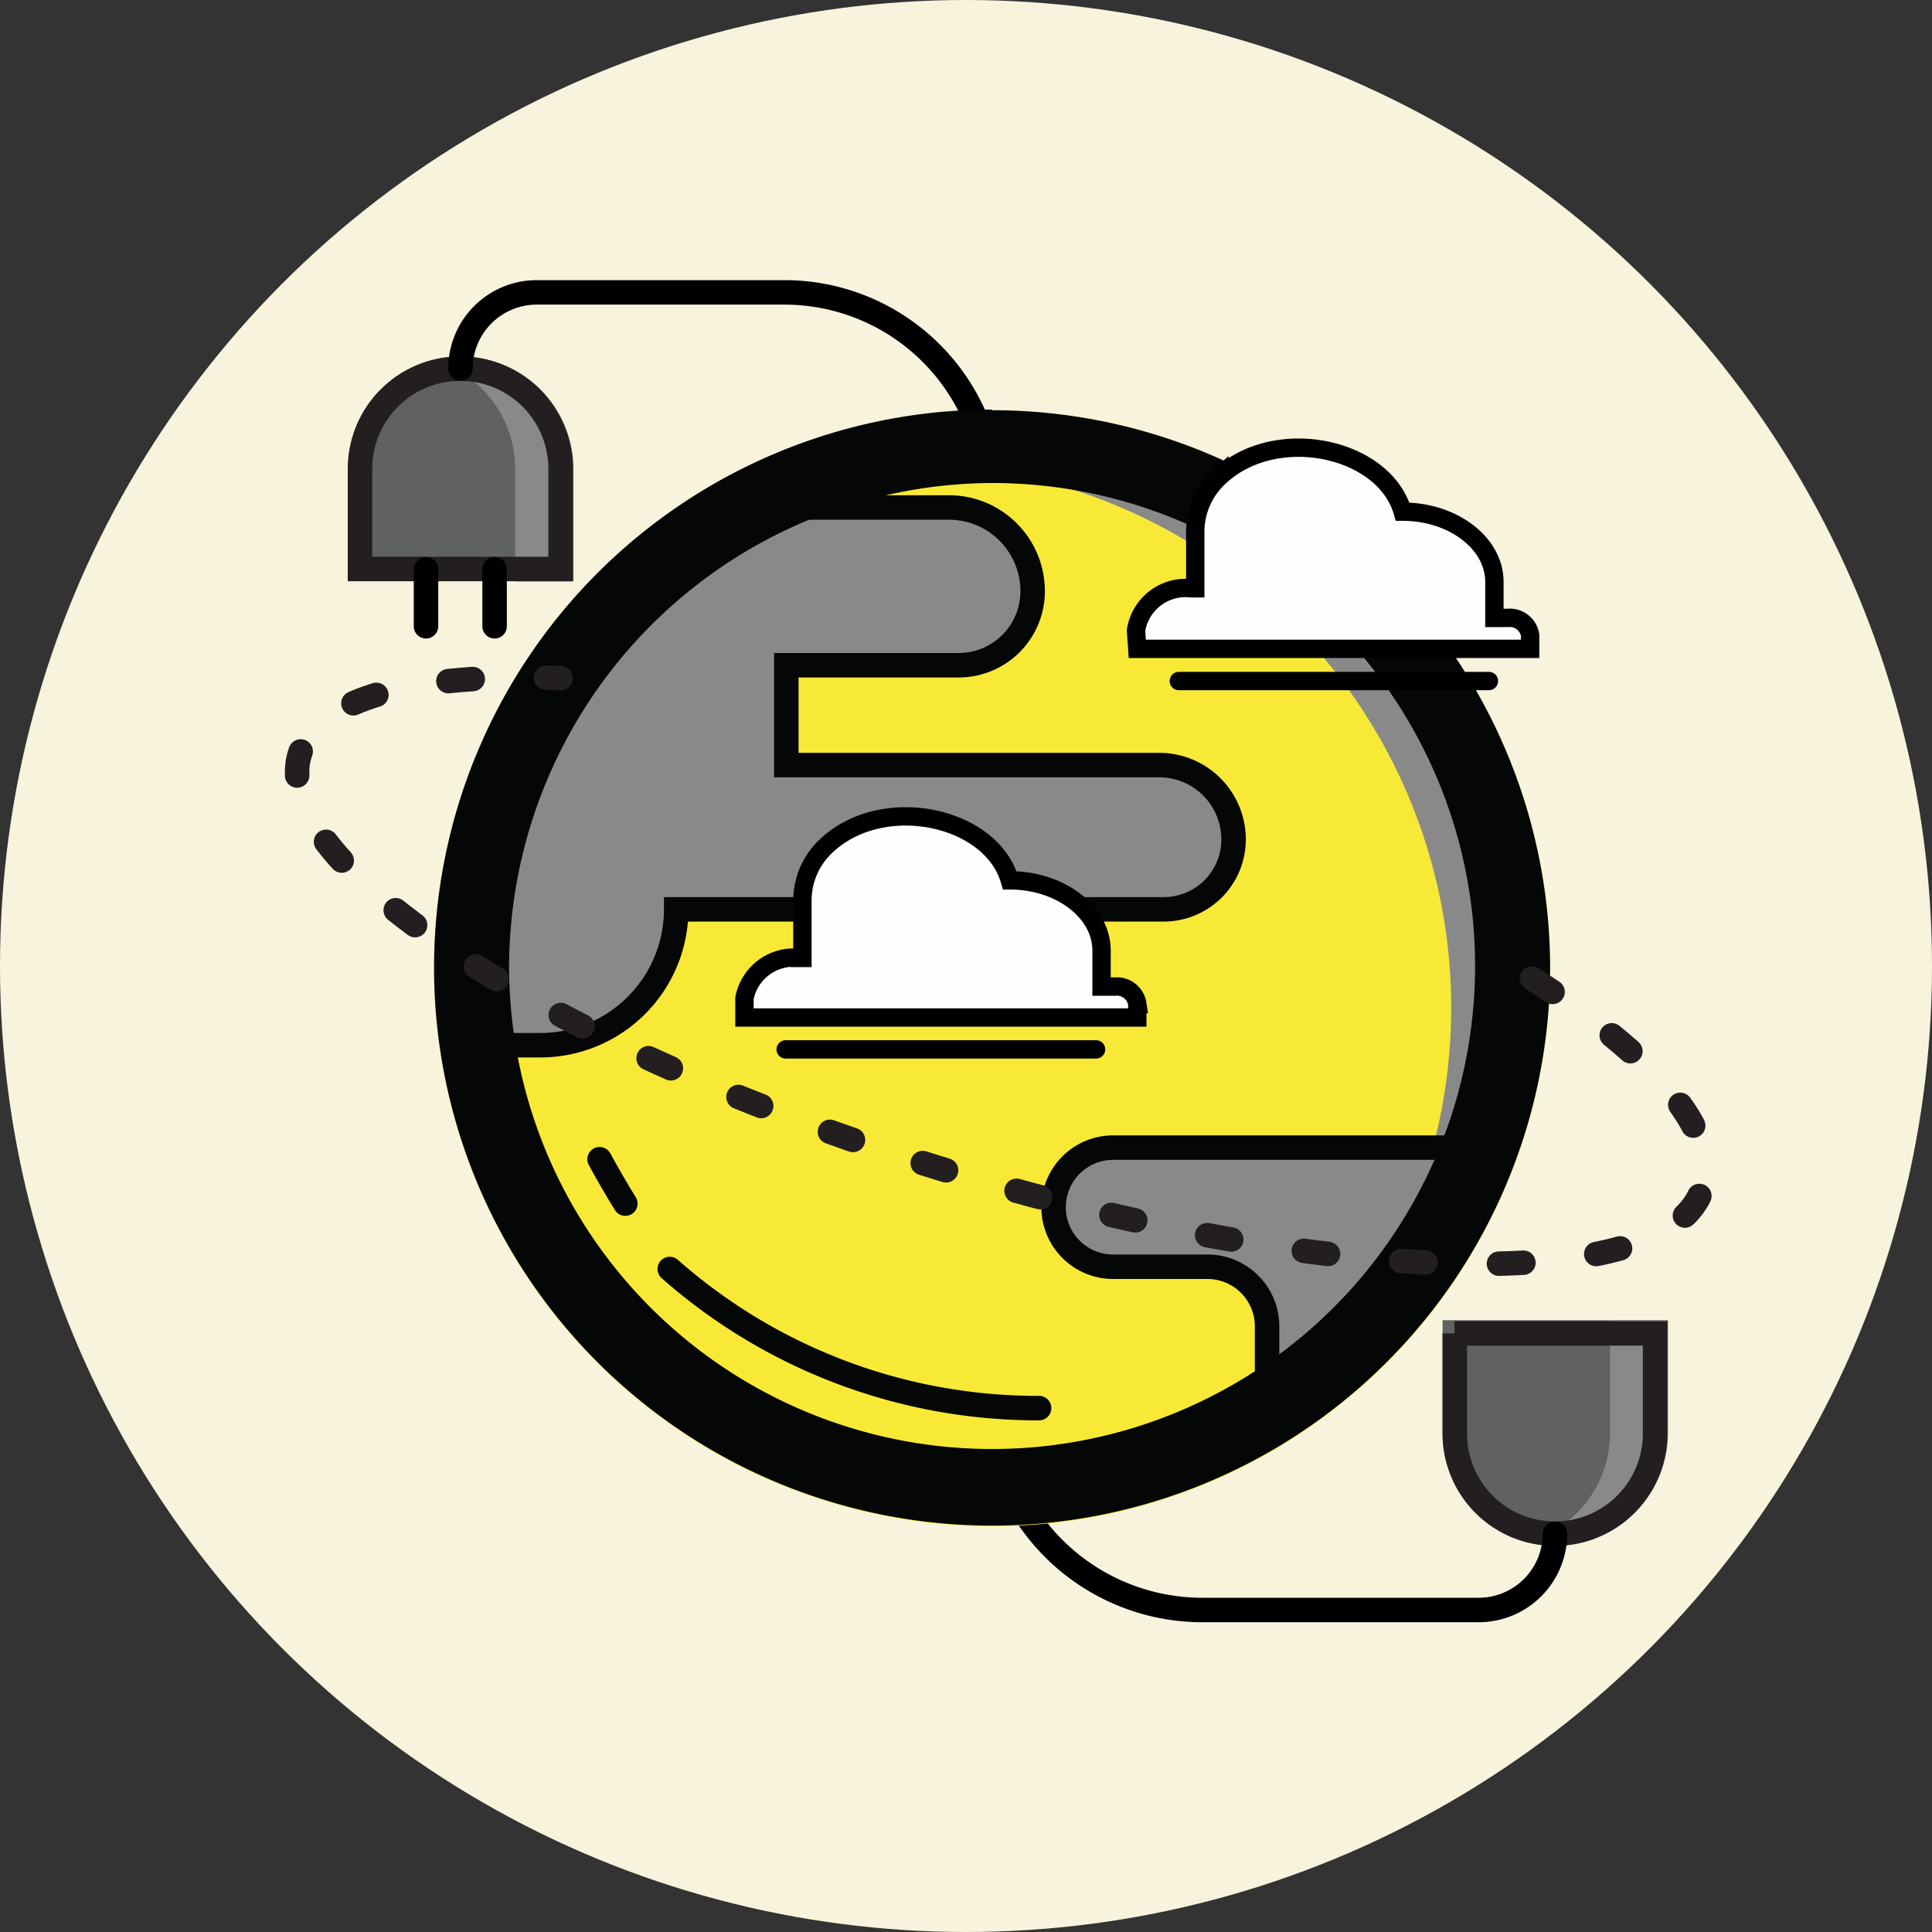 <svg xmlns="http://www.w3.org/2000/svg" viewBox="0 0 60 60"><rect x="0" y="0" width="60" height="60" fill="#333333" stroke="none"/><defs><style>.cls-1{fill:#f7f3dc;}.cls-2{fill:#606161;}.cls-3{fill:#898989;}.cls-12,.cls-4,.cls-5,.cls-8,.cls-9{fill:none;stroke-width:0.76px;}.cls-12,.cls-4{stroke:#231f20;}.cls-10,.cls-11,.cls-12,.cls-4,.cls-5,.cls-8,.cls-9{stroke-miterlimit:10;}.cls-10,.cls-11,.cls-5{stroke:#000;}.cls-11,.cls-12,.cls-5,.cls-8{stroke-linecap:round;}.cls-6{fill:#f8e937;}.cls-7{fill:#050606;}.cls-8,.cls-9{stroke:#050606;}.cls-10,.cls-11{fill:#fdfefe;stroke-width:0.57px;}.cls-12{stroke-dasharray:0.76 2.28;}</style></defs><title>fly9</title><g id="Layer_2" data-name="Layer 2"><g id="Layer_1-2" data-name="Layer 1"><circle class="cls-1" cx="30" cy="30" r="30"/><path class="cls-2" d="M14.3,11.07a3.5,3.5,0,0,0-3.49,3.49v3.49h7V14.57A3.5,3.5,0,0,0,14.3,11.07Z"/><path class="cls-3" d="M14.3,11.07a3.45,3.45,0,0,0-.87.12A3.49,3.49,0,0,1,16,14.57v3.49h1.75V14.57A3.5,3.5,0,0,0,14.3,11.07Z"/><path class="cls-4" d="M14.3,11.45h0a3.11,3.11,0,0,1,3.11,3.11v3.11a0,0,0,0,1,0,0H11.18a0,0,0,0,1,0,0V14.57A3.11,3.11,0,0,1,14.3,11.45Z"/><path class="cls-2" d="M48.29,48a3.5,3.5,0,0,1-3.49-3.49V41h7v3.49A3.5,3.5,0,0,1,48.29,48Z"/><path class="cls-3" d="M48.29,48a3.45,3.45,0,0,1-.87-.12A3.49,3.49,0,0,0,50,44.53V41h1.75v3.49A3.5,3.5,0,0,1,48.29,48Z"/><path class="cls-4" d="M45.17,41.41H51.4a0,0,0,0,1,0,0v3.11a3.11,3.11,0,0,1-3.11,3.11h0a3.11,3.11,0,0,1-3.11-3.11V41.41a0,0,0,0,1,0,0Z"/><path class="cls-5" d="M14.3,11.45h0a2.37,2.37,0,0,1,2.37-2.37h7.69a6.45,6.45,0,0,1,6.45,6.45V43.48A6.53,6.53,0,0,0,37.34,50h8.58a2.37,2.37,0,0,0,2.37-2.37h0"/><circle class="cls-6" cx="30.81" cy="30.07" r="17.33"/><path class="cls-3" d="M29.9,13.81A16.84,16.84,0,0,0,23.73,15,16.89,16.89,0,0,1,34.39,47,16.89,16.89,0,0,0,29.9,13.81Z"/><path class="cls-3" d="M46,35.64H34.57a1.85,1.85,0,0,0-1.85,1.85h0a1.85,1.85,0,0,0,1.85,1.85h2.93a1.85,1.85,0,0,1,1.85,1.85v3.14l3.83-3.4Z"/><path class="cls-3" d="M22.78,15.76h6.69a2.6,2.6,0,0,1,2.6,2.6h0a2.3,2.3,0,0,1-2.3,2.3H24.42v3.1H36a2.31,2.31,0,0,1,2.31,2.31h0a2.17,2.17,0,0,1-2.17,2.17H21a4.22,4.22,0,0,1-4.22,4.22H15L14.3,28.1c.06-1.09.92-5.22,2.07-6.5Z"/><path class="cls-7" d="M30.81,15a15,15,0,1,1-15,15,15.07,15.07,0,0,1,15-15m0-2.28A17.33,17.33,0,1,0,48.14,30.07,17.33,17.33,0,0,0,30.81,12.74Z"/><path class="cls-8" d="M32.27,43.73A17.26,17.26,0,0,1,20.8,39.41"/><path class="cls-8" d="M19.42,37.38Q19,36.7,18.62,36"/><path class="cls-9" d="M22.78,15.76h6.69a2.6,2.6,0,0,1,2.6,2.6h0a2.3,2.3,0,0,1-2.3,2.3H24.42v3.1H36a2.31,2.31,0,0,1,2.31,2.31h0a2.17,2.17,0,0,1-2.17,2.17H21a4.22,4.22,0,0,1-4.22,4.22H15"/><path class="cls-9" d="M46,35.64H34.57a1.85,1.85,0,0,0-1.85,1.85h0a1.85,1.85,0,0,0,1.85,1.85h2.93a1.85,1.85,0,0,1,1.85,1.85v3.14"/><path class="cls-10" d="M35.32,20.15h12.2v-.42a.64.64,0,0,0-.7-.54h-.41V18.07c0-1.2-1.28-2.18-2.85-2.18h0c-.58-2-3.94-2.72-5.69-1.08a2.32,2.32,0,0,0-.75,1.71v1.75H37a1.56,1.56,0,0,0-1.72,1.31Z"/><line class="cls-11" x1="36.61" y1="21.15" x2="46.24" y2="21.15"/><path class="cls-10" d="M23.12,31.6h12.2v-.42a.64.64,0,0,0-.7-.54h-.41V29.52c0-1.2-1.28-2.18-2.85-2.18h0c-.58-2-3.94-2.72-5.69-1.08A2.32,2.32,0,0,0,24.92,28v1.75h-.08A1.56,1.56,0,0,0,23.12,31Z"/><line class="cls-11" x1="24.4" y1="32.59" x2="34.04" y2="32.59"/><line class="cls-5" x1="13.23" y1="17.68" x2="13.23" y2="19.45"/><line class="cls-5" x1="15.36" y1="17.68" x2="15.36" y2="19.45"/><path class="cls-12" d="M47.58,30.39c3.76,2.39,5.84,4.74,5.3,6.48-1,3.39-11.65,3.13-23.68-.58S8.26,26.82,9.31,23.42c.54-1.75,3.61-2.52,8.1-2.36"/></g></g></svg>